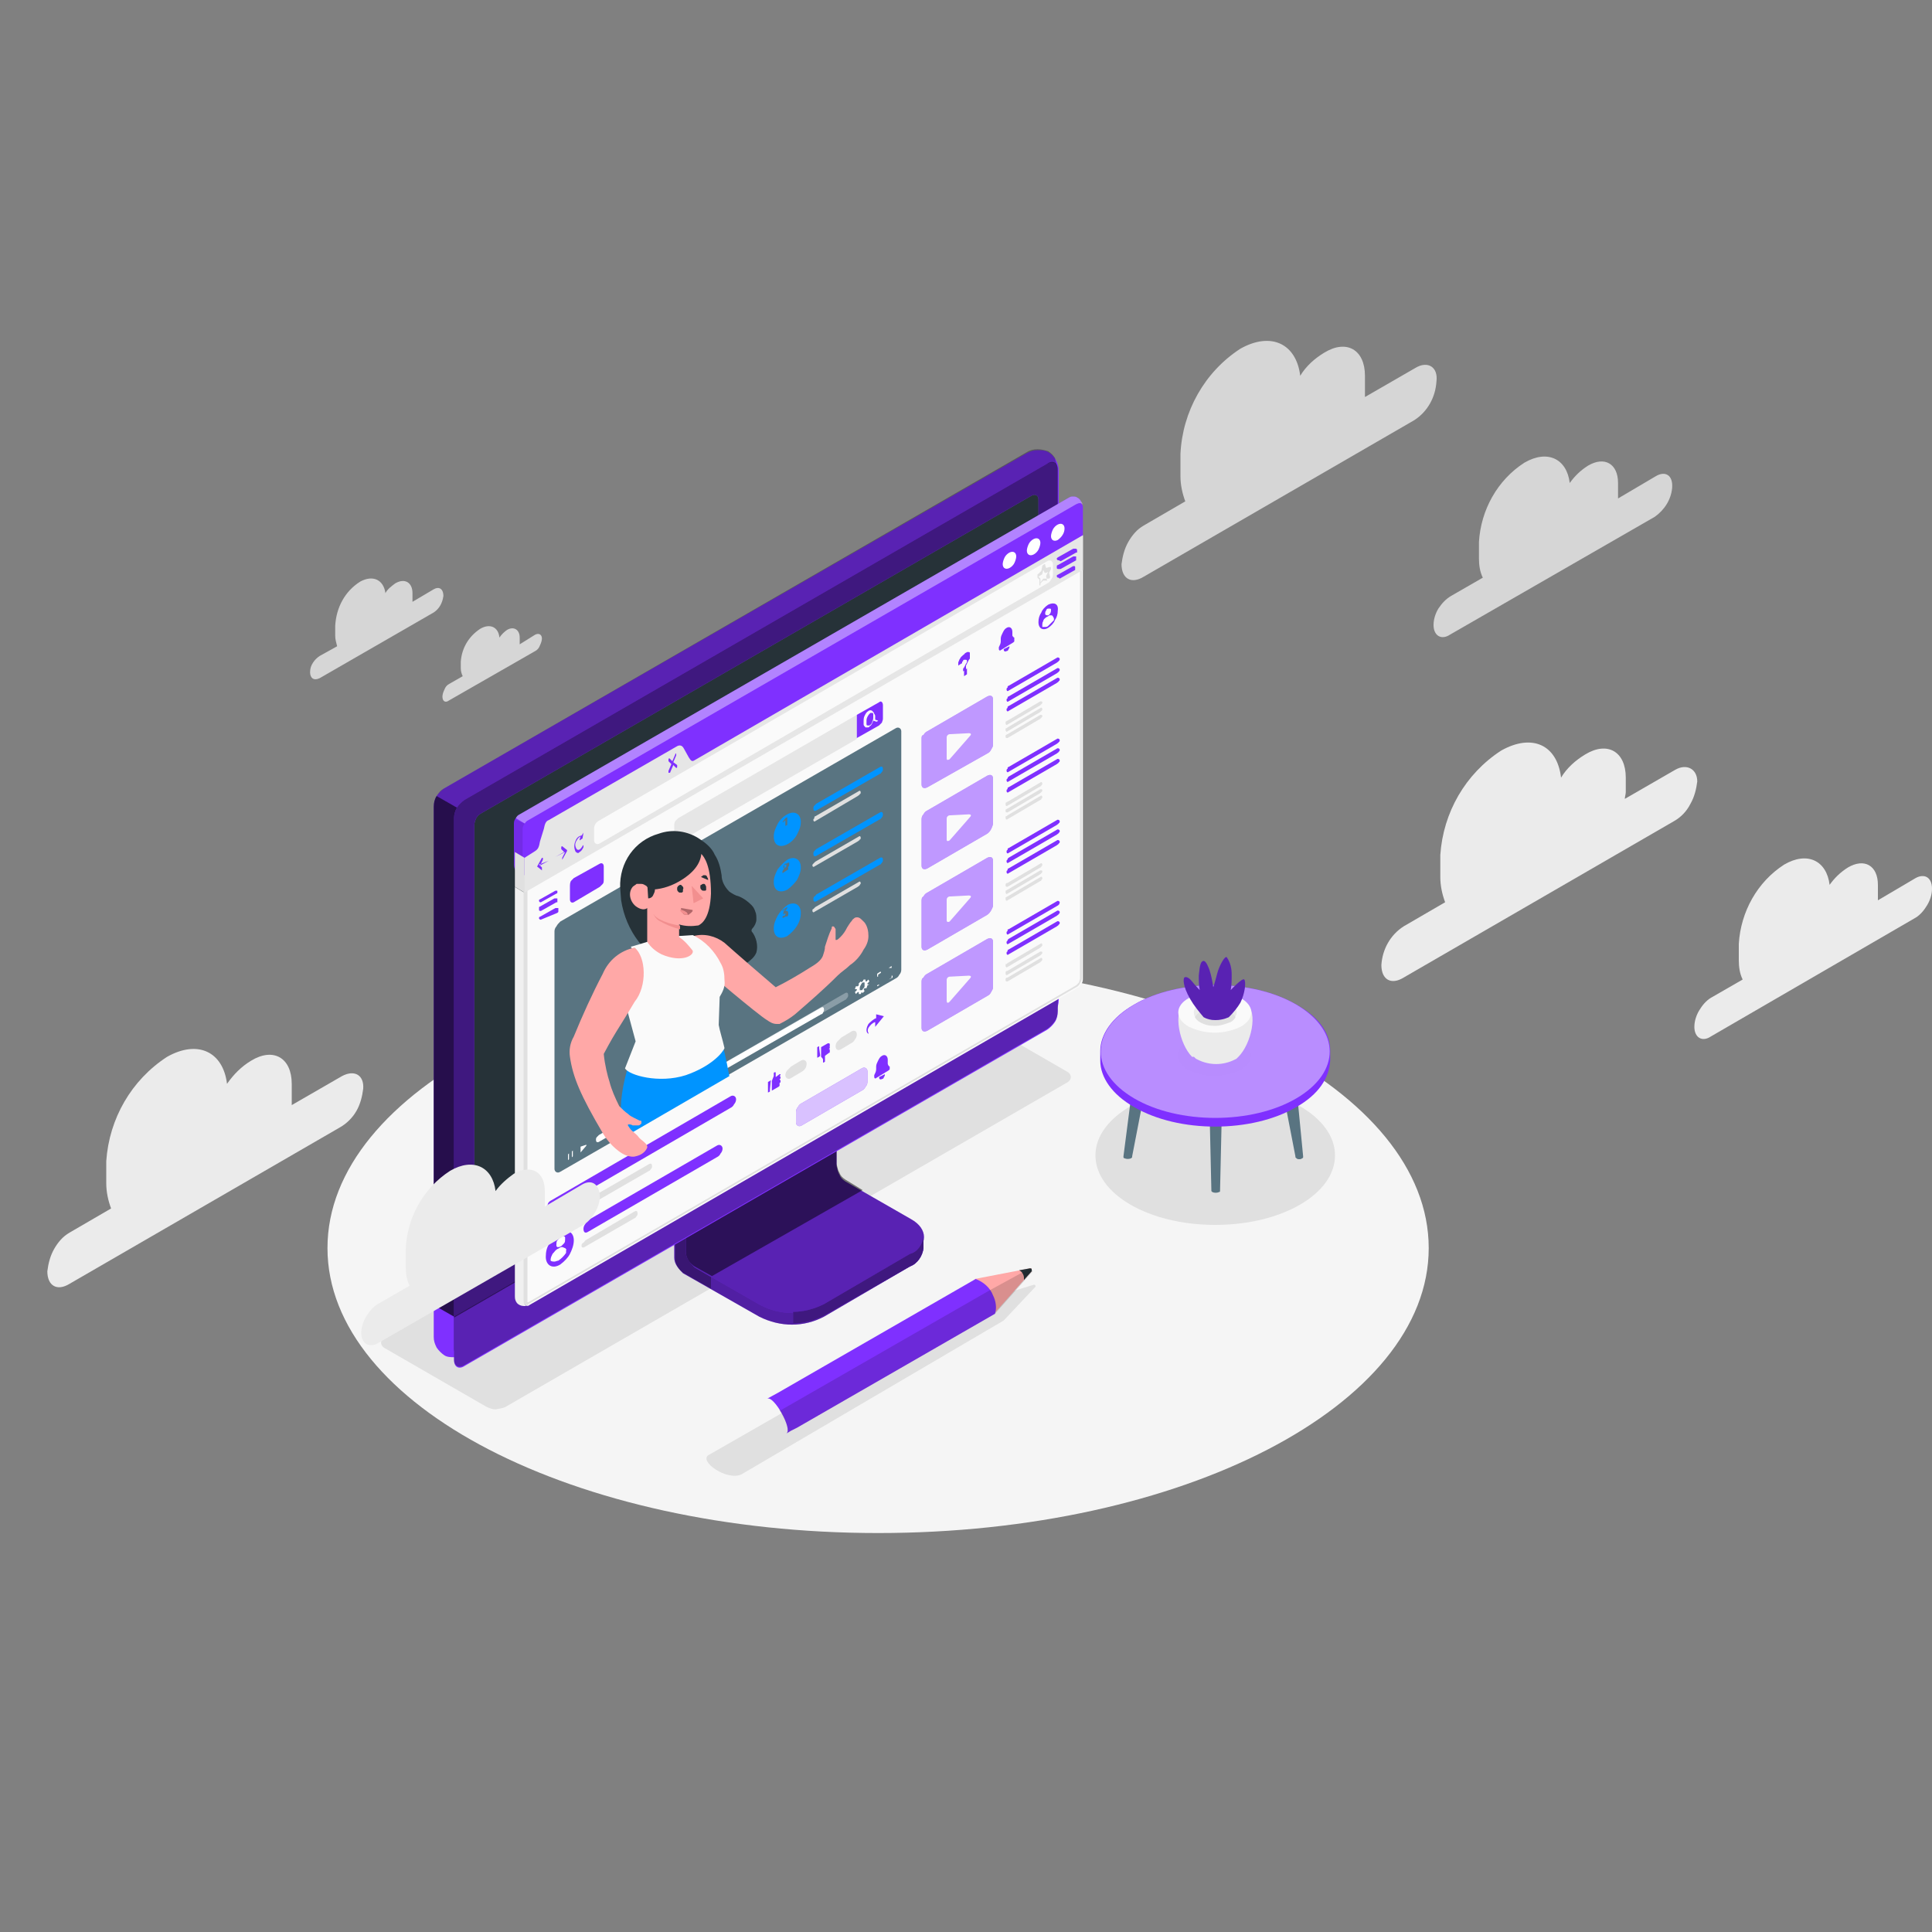 <?xml version="1.0" encoding="utf-8"?>
<!-- Generator: Adobe Illustrator 23.0.0, SVG Export Plug-In . SVG Version: 6.00 Build 0)  -->
<svg version="1.1" id="Layer_1" xmlns="http://www.w3.org/2000/svg" xmlns:xlink="http://www.w3.org/1999/xlink" x="0px" y="0px"
	 viewBox="0 0 200 200" style="enable-background:new 0 0 200 200;" xml:space="preserve">
<rect x="0" y="0" width="200" height="200" fill="#808080" stroke="none"/>
<style type="text/css">
	.st0{fill:#F5F5F5;}
	.st1{fill:#EBEBEB;fill-opacity:0.8;}
	.st2{fill:#E0E0E0;}
	.st3{fill:#597481;}
	.st4{fill:#7F30FF;}
	.st5{opacity:0.45;fill:#FFFFFF;enable-background:new    ;}
	.st6{opacity:5.000000e-02;}
	.st7{opacity:5.000000e-02;enable-background:new    ;}
	.st8{fill:#EBEBEB;}
	.st9{fill:#FAFAFA;}
	.st10{opacity:0.3;enable-background:new    ;}
	.st11{opacity:0.6;}
	.st12{opacity:0.6;enable-background:new    ;}
	.st13{opacity:0.5;enable-background:new    ;}
	.st14{fill:#263238;}
	.st15{opacity:0.7;enable-background:new    ;}
	.st16{fill:#F0F0F0;}
	.st17{opacity:0.4;fill:#FFFFFF;enable-background:new    ;}
	.st18{opacity:0.1;enable-background:new    ;}
	.st19{fill:#FFFFFF;}
	.st20{fill:#E6E6E6;}
	.st21{opacity:0.5;fill:#FFFFFF;enable-background:new    ;}
	.st22{opacity:0.7;fill:#FFFFFF;enable-background:new    ;}
	.st23{opacity:0.3;fill:#FFFFFF;enable-background:new    ;}
	.st24{fill:#0094FF;}
	.st25{fill:#FFA8A7;}
	.st26{fill:#B16668;}
	.st27{fill:#F28F8F;}
	.st28{opacity:0.15;enable-background:new    ;}
</style>
<title>home-page-animated</title>
<path class="st0" d="M90.9,158.7c31.5,0,57-13.2,57-29.5s-25.5-29.5-57-29.5s-57,13.2-57,29.5S59.5,158.7,90.9,158.7z"/>
<path class="st1" d="M44.9,61l-2.2,1.3c0-0.1,0-0.2,0-0.3v-0.6c0-1.1-0.8-1.6-1.8-1c-0.4,0.3-0.8,0.6-1,1c-0.2-1.4-1.3-1.9-2.6-1.2
	c-1.6,1-2.5,2.7-2.6,4.6v1c0,0.4,0.1,0.7,0.2,1.1l-1.8,1c-0.3,0.2-0.5,0.4-0.7,0.7c-0.2,0.3-0.3,0.6-0.3,1c0,0.6,0.4,0.9,1,0.6
	l11.8-6.8c0.6-0.4,0.9-1,1-1.7C45.9,60.9,45.4,60.7,44.9,61z"/>
<path class="st1" d="M55.4,65.7l-1.6,1c0-0.1,0-0.1,0-0.2V66c0-0.8-0.6-1.2-1.3-0.8c-0.3,0.2-0.6,0.5-0.8,0.8c-0.1-1.1-1-1.5-2-0.9
	c-1.2,0.8-1.9,2-2,3.4v0.7c0,0.3,0.1,0.6,0.2,0.8l-1.4,0.8c-0.2,0.1-0.4,0.3-0.5,0.6c-0.1,0.2-0.2,0.5-0.2,0.7
	c0,0.5,0.3,0.7,0.7,0.4l8.9-5.1c0.2-0.1,0.4-0.3,0.5-0.6c0.1-0.2,0.2-0.5,0.2-0.7C56.1,65.7,55.8,65.5,55.4,65.7z"/>
<path class="st1" d="M146.5,38.1l-5.2,3c0-0.2,0-0.5,0-0.7v-1.5c0-2.7-1.9-3.8-4.2-2.4c-1,0.6-1.9,1.4-2.5,2.4
	c-0.4-3.3-3-4.6-6.2-2.8c-3.7,2.4-6,6.5-6.2,10.9v2.3c0,0.9,0.2,1.8,0.5,2.6l-4.3,2.5c-0.7,0.4-1.2,1-1.6,1.7
	c-0.4,0.7-0.6,1.5-0.7,2.3c0,1.5,1,2.1,2.3,1.3l28-16.2c1.4-0.9,2.2-2.4,2.3-4C148.9,38,147.8,37.3,146.5,38.1z"/>
<path class="st1" d="M171.4,49.3l-3.9,2.3c0-0.2,0-0.3,0-0.5v-1.1c0-2-1.4-2.8-3.1-1.8c-0.8,0.5-1.4,1.1-1.9,1.8
	c-0.3-2.5-2.3-3.5-4.7-2.1c-2.8,1.8-4.5,4.9-4.7,8.2v1.7c0,0.7,0.1,1.4,0.4,2l-3.3,1.9c-0.5,0.3-0.9,0.7-1.3,1.3
	c-0.3,0.5-0.5,1.1-0.5,1.7c0,1.1,0.8,1.6,1.7,1l21.2-12.2c1-0.7,1.7-1.8,1.8-3C173.2,49.2,172.4,48.7,171.4,49.3z"/>
<path class="st2" d="M125.8,126.8c6.9,0,12.4-3.2,12.4-7.2s-5.6-7.2-12.4-7.2s-12.4,3.2-12.4,7.2S118.9,126.8,125.8,126.8z"/>
<path class="st2" d="M73.4,150.6c-1.2,0.6,1.9,2.8,3.4,2l27.1-15.9l3.2-3.4c0,0,0.1-0.1,0.1-0.1c0,0,0-0.1,0-0.1
	c0,0-0.1-0.1-0.1-0.1c0,0-0.1,0-0.1,0l-6.2,1.9L73.4,150.6z"/>
<path class="st2" d="M50.3,145.6l-10.4-6c-0.6-0.3-0.6-0.9,0-1.2l58-33.5c0.7-0.3,1.5-0.3,2.1,0l10.4,6c0.6,0.3,0.6,0.9,0,1.2
	l-58,33.5c-0.3,0.2-0.7,0.2-1.1,0.3C51,145.9,50.7,145.8,50.3,145.6z"/>
<path class="st3" d="M117.1,113.5c0-0.1,0-0.1,0.1-0.2c0,0,0.1-0.1,0.1-0.1c0.3-0.2,0.6-0.2,0.9,0c0.1,0,0.1,0.1,0.1,0.1
	c0,0.1,0.1,0.1,0.1,0.2l-1.2,6.2c0,0,0,0.1,0,0.1c0,0-0.1,0.1-0.1,0.1c-0.2,0.1-0.5,0.1-0.7,0c0,0-0.1,0-0.1-0.1c0,0,0-0.1,0-0.1
	L117.1,113.5z"/>
<path class="st3" d="M134.3,113.5c0-0.1,0-0.1-0.1-0.2c0,0-0.1-0.1-0.1-0.1c-0.3-0.2-0.7-0.2-1,0c0,0-0.1,0.1-0.1,0.1
	c0,0-0.1,0.1-0.1,0.2l1.2,6.2c0,0,0,0.1,0,0.1c0,0,0.1,0.1,0.1,0.1c0.1,0.1,0.2,0.1,0.3,0.1c0.1,0,0.2,0,0.3-0.1c0,0,0.1,0,0.1-0.1
	c0,0,0-0.1,0-0.1L134.3,113.5z"/>
<path class="st3" d="M126.5,114.4c0-0.1,0-0.1-0.1-0.2c0,0-0.1-0.1-0.1-0.1c-0.3-0.2-0.6-0.2-0.9,0l-0.1,0.1c0,0.1-0.1,0.1-0.1,0.2
	l0.2,8.8c0,0,0,0.1,0,0.1c0,0,0.1,0.1,0.1,0.1c0.2,0.1,0.5,0.1,0.7,0c0,0,0.1,0,0.1-0.1c0,0,0-0.1,0-0.1L126.5,114.4z"/>
<path class="st4" d="M137.7,108.8L137.7,108.8c0-1.8-1.1-3.5-3.5-4.8c-4.6-2.7-12.2-2.7-16.8,0c-2.3,1.3-3.5,3.1-3.5,4.8v1
	c0,1.7,1.2,3.5,3.5,4.8c4.6,2.7,12.2,2.7,16.8,0c2.3-1.3,3.4-3,3.5-4.8L137.7,108.8z"/>
<path class="st4" d="M117.4,104c-4.6,2.7-4.6,7,0,9.7s12.2,2.7,16.8,0s4.6-7,0-9.7S122,101.3,117.4,104z"/>
<path class="st5" d="M117.4,104c-4.6,2.7-4.6,7,0,9.7s12.2,2.7,16.8,0s4.6-7,0-9.7S122,101.3,117.4,104z"/>
<g class="st6">
	<path class="st7" d="M128.4,107.7c1.5,0.9,1.5,2.2,0,3.1c-1.7,0.8-3.7,0.8-5.4,0c-1.5-0.9-1.5-2.2,0-3.1
		C124.7,106.8,126.7,106.8,128.4,107.7z"/>
</g>
<path class="st8" d="M123.4,109.4c-1.3-1.3-2-4.6-0.8-5.6h6.4c1.3,1,0.5,4.3-0.8,5.6l0,0l0,0l-0.1,0.1l0,0l-0.1,0.1l-0.2,0.1
	c-1.2,0.6-2.6,0.6-3.8,0l-0.2-0.1l-0.1-0.1l0,0l-0.1-0.1l0,0H123.4z"/>
<path class="st9" d="M128.4,103.3c1.5,0.8,1.5,2.2,0,3c-1.7,0.8-3.6,0.8-5.3,0c-1.5-0.8-1.5-2.2,0-3
	C124.8,102.5,126.8,102.5,128.4,103.3z"/>
<path class="st8" d="M127.4,103.9c0.5,0.2,0.8,0.8,0.5,1.3c-0.1,0.2-0.3,0.4-0.5,0.5c-0.5,0.2-1.1,0.4-1.6,0.4
	c-0.6,0-1.1-0.1-1.6-0.4c-0.5-0.2-0.8-0.8-0.5-1.3c0.1-0.2,0.3-0.4,0.5-0.5c0.5-0.3,1-0.4,1.6-0.4
	C126.3,103.5,126.9,103.7,127.4,103.9z"/>
<path class="st2" d="M124.2,104.8c0.5-0.3,1-0.4,1.6-0.4c0.6,0,1.1,0.1,1.6,0.4c0.2,0.1,0.4,0.3,0.5,0.5c-0.1,0.2-0.3,0.4-0.5,0.5
	c-0.5,0.2-1.1,0.4-1.6,0.4c-0.6,0-1.1-0.1-1.6-0.4c-0.2-0.1-0.4-0.3-0.5-0.5C123.8,105.1,124,104.9,124.2,104.8z"/>
<path class="st4" d="M127.2,105.3c0.5-0.5,0.9-1,1.2-1.5c0.5-1,0.6-2.2,0.4-2.4s-1.4,1.1-1.4,1.1c0.1-0.5,0.1-1.1,0.1-1.6
	c0-0.6-0.1-1.2-0.5-1.8c-0.2-0.2-0.8,0.9-1,1.7s-0.4,1.4-0.4,1.4c-0.1-0.6-0.2-1.2-0.4-1.8c-0.3-0.8-0.5-1-0.7-0.9s-0.3,0.4-0.4,1.5
	c0,0.5,0,1,0.1,1.5c0,0-0.4-0.4-0.8-0.9s-0.7-0.5-0.8-0.4s-0.2,0.8,0.6,2.2c0.4,0.7,0.9,1.3,1.4,1.9
	C125.3,105.7,126.3,105.7,127.2,105.3z"/>
<path class="st10" d="M127.2,105.3c0.5-0.5,0.9-1,1.2-1.5c0.5-1,0.6-2.2,0.4-2.4s-1.4,1.1-1.4,1.1c0.1-0.5,0.1-1.1,0.1-1.6
	c0-0.6-0.1-1.2-0.5-1.8c-0.2-0.2-0.8,0.9-1,1.7s-0.4,1.4-0.4,1.4c-0.1-0.6-0.2-1.2-0.4-1.8c-0.3-0.8-0.5-1-0.7-0.9s-0.3,0.4-0.4,1.5
	c0,0.5,0,1,0.1,1.5c0,0-0.4-0.4-0.8-0.9s-0.7-0.5-0.8-0.4s-0.2,0.8,0.6,2.2c0.4,0.7,0.9,1.3,1.4,1.9
	C125.3,105.7,126.3,105.7,127.2,105.3z"/>
<path class="st4" d="M85.3,136.3l8.9-5.2c0.8-0.3,1.3-1.1,1.4-1.9V128l-9.3-5.2c-0.3-0.2-0.5-0.4-0.6-0.7c-0.2-0.3-0.2-0.6-0.3-0.9
	v-11l-15.6,9v11c0,0.3,0.1,0.6,0.3,0.9c0.2,0.3,0.4,0.5,0.6,0.7l7.9,4.5C80.8,137.4,83.2,137.4,85.3,136.3z"/>
<g class="st11">
	<path class="st12" d="M85.3,136.3l8.9-5.2c0.8-0.3,1.3-1.1,1.4-1.9V128l-9.3-5.2c-0.3-0.2-0.5-0.4-0.6-0.7
		c-0.2-0.3-0.2-0.6-0.3-0.9v-11l-15.6,9v11c0,0.3,0.1,0.6,0.3,0.9c0.2,0.3,0.4,0.5,0.6,0.7l7.9,4.5
		C80.8,137.4,83.2,137.4,85.3,136.3z"/>
</g>
<path class="st10" d="M73.6,132.2v1.2l-2.8-1.6c-0.5-0.3-0.9-0.9-0.9-1.5v-11l3-1.7c0.1,0.8,0.1,1.5,0.2,2.3L71,121v8.6
	c0,0.3,0.1,0.6,0.3,0.9c0.2,0.3,0.4,0.5,0.6,0.7L73.6,132.2z"/>
<path class="st4" d="M71,129.6c0,0.3,0.1,0.6,0.3,0.9c0.2,0.3,0.4,0.5,0.6,0.7l6.8,3.9c2.1,1.1,4.6,1.1,6.7,0l8.9-5.1
	c1.8-1.1,1.8-2.8,0-3.8l-6.8-3.9c-0.3-0.2-0.5-0.4-0.6-0.7c-0.2-0.3-0.2-0.6-0.3-0.9V112L71,121V129.6z"/>
<path class="st10" d="M71,129.6c0,0.3,0.1,0.6,0.3,0.9c0.2,0.3,0.4,0.5,0.6,0.7l6.8,3.9c2.1,1.1,4.6,1.1,6.7,0l8.9-5.1
	c1.8-1.1,1.8-2.8,0-3.8l-6.8-3.9c-0.3-0.2-0.5-0.4-0.6-0.7c-0.2-0.3-0.2-0.6-0.3-0.9V112L71,121V129.6z"/>
<path class="st13" d="M89.3,123.2l-1.8-1.1c-0.3-0.2-0.5-0.4-0.6-0.7c-0.2-0.3-0.2-0.6-0.3-0.9V112L71,121v8.6
	c0,0.6,0.4,1.2,0.9,1.5l1.8,1L89.3,123.2z"/>
<path class="st4" d="M95.6,128v1.2c-0.1,0.8-0.6,1.6-1.4,1.9l-8.9,5.1c-1,0.5-2.1,0.8-3.2,0.8v-1.2c1.1,0,2.2-0.3,3.2-0.8l8.9-5.2
	C95,129.6,95.5,128.8,95.6,128z"/>
<path class="st13" d="M95.6,128v1.2c-0.1,0.8-0.6,1.6-1.4,1.9l-8.9,5.1c-1,0.5-2.1,0.8-3.2,0.8v-1.2c1.1,0,2.2-0.3,3.2-0.8l8.9-5.2
	C95,129.6,95.5,128.8,95.6,128z"/>
<path class="st4" d="M46,140.3c0.3,0.2,0.7,0.2,1.1,0.2c0.4,0,0.7-0.1,1.1-0.3l60.3-34.8c0.3-0.2,0.6-0.5,0.8-0.8
	c0.2-0.3,0.3-0.7,0.3-1.1V48.7c0-0.4-0.1-0.7-0.3-1.1c-0.2-0.3-0.4-0.6-0.8-0.8c-0.3-0.2-0.7-0.2-1.1-0.2c-0.4,0-0.7,0.1-1.1,0.3
	L46,81.6c-0.3,0.2-0.6,0.5-0.8,0.8c-0.2,0.3-0.3,0.7-0.3,1.1v54.9c0,0.4,0.1,0.7,0.3,1.1C45.4,139.8,45.7,140.1,46,140.3z"/>
<path class="st4" d="M48.1,140.2l60.3-34.8c0.3-0.2,0.6-0.5,0.8-0.8c0.2-0.3,0.3-0.7,0.3-1.1V48.6c0-0.7-0.5-1-1.1-0.6L48.1,82.8
	c-0.3,0.2-0.6,0.5-0.8,0.8C47.1,84,47,84.3,47,84.7v54.9C47,140.3,47.5,140.6,48.1,140.2z"/>
<path class="st13" d="M48.1,140.2l60.3-34.8c0.3-0.2,0.6-0.5,0.8-0.8c0.2-0.3,0.3-0.7,0.3-1.1V48.6c0-0.7-0.5-1-1.1-0.6L48.1,82.8
	c-0.3,0.2-0.6,0.5-0.8,0.8C47.1,84,47,84.3,47,84.7v54.9C47,140.3,47.5,140.6,48.1,140.2z"/>
<path class="st4" d="M47,136.4v4.4c0,0.7,0.5,1,1.1,0.6l60.3-34.8c0.3-0.2,0.6-0.5,0.8-0.8c0.2-0.3,0.3-0.7,0.3-1.1v-4.4L47,136.4z"
	/>
<path class="st10" d="M47,136.3v4.4c0,0.7,0.5,1,1.1,0.6l60.3-34.8c0.3-0.2,0.6-0.5,0.8-0.8c0.2-0.3,0.3-0.7,0.3-1.1v-4.4L47,136.3z
	"/>
<path class="st4" d="M49.1,130.8V85.4c0-0.2,0.1-0.5,0.2-0.7c0.1-0.2,0.3-0.4,0.5-0.5l57-32.9c0.4-0.2,0.7,0,0.7,0.4v45.4
	c0,0.2-0.1,0.5-0.2,0.7c-0.1,0.2-0.3,0.4-0.5,0.5l-57,32.9C49.4,131.4,49.1,131.2,49.1,130.8z"/>
<path class="st14" d="M49.1,130.8V85.4c0-0.2,0.1-0.5,0.2-0.7c0.1-0.2,0.3-0.4,0.5-0.5l57-32.9c0.4-0.2,0.7,0,0.7,0.4v45.4
	c0,0.2-0.1,0.5-0.2,0.7c-0.1,0.2-0.3,0.4-0.5,0.5l-57,32.9C49.4,131.4,49.1,131.2,49.1,130.8z"/>
<path class="st15" d="M47.3,83.6C47.1,84,47,84.3,47,84.7v51.6l-2.1-1.2V83.5c0-0.4,0.1-0.8,0.3-1.1L47.3,83.6z"/>
<path class="st10" d="M109.5,48.5c-0.1-0.6-0.5-0.8-1.1-0.5L48.1,82.8c-0.3,0.2-0.6,0.5-0.8,0.8l-2.1-1.2c0.2-0.3,0.4-0.6,0.8-0.8
	l60.3-34.8c0.3-0.2,0.7-0.3,1.1-0.3c0.4,0,0.7,0.1,1.1,0.2c0.3,0.2,0.5,0.4,0.7,0.7C109.3,47.8,109.4,48.1,109.5,48.5z"/>
<path class="st16" d="M54.8,135.1c-0.1,0.1-0.3,0.1-0.4,0.1c-0.2,0-0.4,0-0.6-0.1c-0.2-0.1-0.3-0.2-0.4-0.4
	c-0.1-0.2-0.1-0.4-0.1-0.5V91.8l1,0.6v42.4c0,0.3,0.1,0.4,0.3,0.4C54.6,135.2,54.7,135.1,54.8,135.1z"/>
<path class="st9" d="M112.1,101.4c0,0.2-0.1,0.4-0.2,0.5c-0.1,0.2-0.2,0.3-0.4,0.4l-56.7,32.8c-0.3,0.2-0.5,0-0.5-0.3v-46l1.5-0.9
	c0.3-0.2,0.8-2.8,1.1-3l13.2-7.6c0.3-0.2,1,1.8,1.3,1.6l40.7-23.5V101.4z"/>
<path class="st2" d="M111.8,55.8v45.5c0,0.1-0.1,0.3-0.1,0.4c-0.1,0.1-0.2,0.2-0.3,0.3l-56.7,32.8c0,0-0.1,0-0.1,0c0,0,0-0.1,0-0.1
	V89l1.4-0.8c0.2-0.1,0.4-0.6,0.7-1.7c0.1-0.5,0.2-1,0.4-1.4l13.1-7.6c0.2,0.2,0.3,0.4,0.4,0.7c0.3,0.6,0.6,1,0.8,1
	c0.1,0,0.1,0,0.2,0L111.8,55.8z M112.1,55.4L71.4,78.9l0,0c-0.3,0-1-1.7-1.3-1.7l0,0l-13.3,7.6c-0.3,0.2-0.8,2.8-1.1,3l-1.5,0.9v46
	c0,0.3,0.1,0.4,0.3,0.4c0.1,0,0.2,0,0.2-0.1l56.7-32.8c0.2-0.1,0.3-0.2,0.4-0.4c0.1-0.2,0.2-0.3,0.2-0.5V55.4z"/>
<path class="st4" d="M53.7,90.5c-0.3-0.2-0.5-0.6-0.5-1v-4.3c0-0.2,0.1-0.4,0.2-0.5c0.1-0.2,0.2-0.3,0.4-0.4l56.7-32.7
	c0.2-0.1,0.3-0.2,0.5-0.2c0.2,0,0.4,0,0.5,0.1c0.2,0.1,0.3,0.2,0.4,0.4c0.1,0.2,0.1,0.4,0.1,0.5v4.3c0,0.4-0.2,0.7-0.6,1L54.8,90.5
	c-0.2,0.1-0.3,0.1-0.5,0.1C54.1,90.6,53.9,90.6,53.7,90.5z"/>
<path class="st17" d="M112.1,52.4c0-0.3-0.3-0.4-0.6-0.2L54.8,84.9c-0.2,0.1-0.3,0.3-0.4,0.4l-1-0.6c0.1-0.2,0.2-0.3,0.4-0.4
	l56.7-32.7c0.2-0.1,0.3-0.2,0.5-0.2c0.2,0,0.4,0,0.5,0.1c0.2,0.1,0.3,0.2,0.4,0.4C112,52,112.1,52.2,112.1,52.4L112.1,52.4z"/>
<path class="st18" d="M54.4,85.3c-0.1,0.2-0.2,0.3-0.2,0.5v6.6l-1-0.6v-6.6c0,0,0-0.1,0-0.1c0-0.1,0.1-0.2,0.1-0.3L54.4,85.3z"/>
<path class="st4" d="M112.1,52.5v3L71.4,78.9c-0.3,0.2-0.6,0-0.6-0.3v-1.1c0-0.3-0.2-0.5-0.6-0.3l-13.4,7.7
	c-0.2,0.1-0.3,0.2-0.4,0.4c-0.1,0.2-0.2,0.3-0.2,0.5V87c0,0.2-0.1,0.4-0.2,0.5c-0.1,0.2-0.2,0.3-0.4,0.4l-1.5,0.9v-3
	c0-0.2,0.1-0.4,0.2-0.5c0.1-0.2,0.2-0.3,0.4-0.4l56.7-32.7C111.8,52,112.1,52.1,112.1,52.5z"/>
<path class="st19" d="M109.5,54.3c0.4-0.2,0.7,0,0.7,0.4c0,0.5-0.3,0.9-0.7,1.2c-0.4,0.2-0.7,0-0.7-0.4c0-0.2,0.1-0.5,0.2-0.7
	C109.1,54.6,109.3,54.4,109.5,54.3z"/>
<path class="st19" d="M107,55.8c0.4-0.2,0.7,0,0.7,0.4c0,0.2-0.1,0.5-0.2,0.7c-0.1,0.2-0.3,0.4-0.5,0.5c-0.4,0.2-0.7,0-0.7-0.4
	c0-0.2,0.1-0.5,0.2-0.7C106.6,56.1,106.8,55.9,107,55.8z"/>
<path class="st19" d="M104.5,57.2c0.4-0.2,0.7,0,0.7,0.4c0,0.2-0.1,0.5-0.2,0.7c-0.1,0.2-0.3,0.4-0.5,0.5c-0.4,0.2-0.7,0-0.7-0.4
	c0-0.2,0.1-0.5,0.2-0.7C104.1,57.5,104.3,57.3,104.5,57.2z"/>
<path class="st20" d="M112.1,55.4V59L54.3,92.4v-3.6l1.1-0.7c0.3-0.2,0.4-0.4,0.5-1l0.4-1.3c0.1-0.5,0.2-0.8,0.5-0.9l13.2-7.6
	c0.3-0.2,0.6-0.2,0.8,0.2l0.5,0.9c0.2,0.3,0.3,0.5,0.6,0.3L112.1,55.4z"/>
<path class="st2" d="M54.3,88.8v3.6l-1-0.6v-3.6L54.3,88.8z"/>
<path class="st4" d="M56.8,89.1l-0.9,0.5l0.3-0.6c0,0,0-0.1,0-0.1c0,0,0-0.1,0-0.1c0,0-0.1,0-0.1,0l-0.5,0.9l0,0l0,0l0,0l0,0l0,0
	l0.5,0.4h0c0,0,0,0,0-0.1c0,0,0-0.1,0-0.2l-0.3-0.3L56.8,89.1C56.8,89.1,56.8,89,56.8,89.1c0-0.1,0-0.1,0-0.1
	C56.8,88.9,56.8,89.1,56.8,89.1z"/>
<path class="st4" d="M57.5,88.7l0.9-0.5l-0.3-0.3c0,0,0,0,0-0.1c0,0,0-0.1,0-0.1c0-0.1,0.1-0.1,0.1-0.1l0.5,0.4l0,0v0.1l0,0L58.2,89
	l0,0l0,0c0,0,0-0.1,0-0.1c0,0,0-0.1,0-0.1l0.3-0.6L57.5,88.7C57.6,88.7,57.5,88.7,57.5,88.7C57.5,88.6,57.5,88.7,57.5,88.7
	C57.5,88.5,57.5,88.7,57.5,88.7z"/>
<path class="st4" d="M60.4,86.2C60.4,86.1,60.4,86.1,60.4,86.2l-0.2,0.3c-0.2,0-0.5,0.2-0.6,0.5c-0.2,0.4-0.2,0.8,0,1.2
	c0.1,0,0.1,0.1,0.2,0.1c0.1,0,0.1,0,0.2-0.1c0.2-0.1,0.3-0.3,0.4-0.5c0-0.1,0-0.1,0-0.2c0,0-0.1,0-0.1,0.1c-0.2,0.3-0.4,0.5-0.6,0.3
	c-0.2-0.3-0.2-0.6,0-0.9c0.1-0.2,0.3-0.4,0.4-0.4L60,86.9l0,0.1l0.3-0.2l0,0l0,0L60.4,86.2z"/>
<path class="st4" d="M69.7,78.9l0.3-0.7c0,0,0-0.1,0-0.1c0,0,0-0.1,0-0.1c0,0-0.1,0-0.1,0.1l-0.3,0.7l-0.3-0.3c0,0-0.1,0-0.1,0.1
	c0,0,0,0.1,0,0.1c0,0,0,0.1,0,0.1l0.3,0.3l-0.3,0.7c0,0,0,0.1,0,0.1c0,0,0,0.1,0,0.1h0.1c0,0,0.1,0,0.1-0.1l0.3-0.7l0.3,0.3H70
	c0,0,0.1,0,0.1-0.1c0,0,0-0.1,0-0.1c0,0,0-0.1,0-0.1L69.7,78.9z"/>
<path class="st9" d="M61.5,87v-1.2c0-0.4,0.2-0.7,0.6-0.9l46.3-26.8c0.3-0.2,0.6,0,0.6,0.3v1.1c0,0.2-0.1,0.4-0.2,0.5
	c-0.1,0.2-0.2,0.3-0.4,0.4L62.1,87.3C61.8,87.5,61.5,87.3,61.5,87z"/>
<path class="st2" d="M107.7,60.6L107.7,60.6c-0.1,0-0.1,0-0.1-0.1c0,0,0-0.1,0-0.1V60l-0.2-0.2v-0.1c0,0,0,0,0-0.1c0,0,0-0.1,0-0.1
	c0,0,0-0.1,0.1-0.1l0.3-0.3l0,0l0.1-0.5c0,0,0-0.1,0.1-0.1c0,0,0.1-0.1,0.1-0.1h0.1c0,0,0,0,0,0.1l0.1,0.3l0.3-0.1h0.1
	c0,0,0,0,0.1,0c0,0.1,0,0.2,0,0.2l-0.2,0.4l0,0l0.1,0.4c0,0,0,0.1,0,0.1l-0.1,0.1h-0.1h-0.1H108l-0.3,0.4L107.7,60.6
	C107.7,60.6,107.7,60.6,107.7,60.6z M107.5,59.7l0.2,0.2c0,0,0,0,0,0.1c0,0,0,0.1,0,0.1v0.3l0.2-0.2c0,0,0,0,0.1-0.1h0.1h0.3l0,0
	l-0.1-0.4c0,0,0-0.1,0-0.1l0.2-0.4l-0.2,0.1h-0.1c0,0-0.1,0-0.1-0.1l-0.1-0.2l-0.1,0.4c0,0,0,0.1-0.1,0.1L107.5,59.7L107.5,59.7z"/>
<path class="st4" d="M109.6,58c0,0-0.1,0-0.1,0c0,0-0.1-0.1-0.1-0.1c0,0,0-0.1,0-0.1c0,0,0.1-0.1,0.1-0.1l1.6-0.9c0,0,0,0,0.1,0h0.1
	h0.1l0.1,0.1c0,0,0,0.1,0,0.1c0,0,0,0,0,0.1c0,0,0,0,0,0.1h-0.1l-1.6,0.9L109.6,58z"/>
<path class="st4" d="M109.6,58.9C109.6,58.9,109.6,58.9,109.6,58.9c-0.1,0-0.2,0-0.2-0.1c0,0,0-0.1,0-0.2c0,0,0-0.1,0.1-0.1l1.6-0.9
	h0.1h0.1c0,0,0,0,0.1,0v0.1c0,0,0,0,0,0.1c0,0,0,0,0,0.1c0,0,0,0,0,0.1v0l-1.6,0.9C109.7,58.9,109.7,58.9,109.6,58.9z"/>
<path class="st4" d="M109.6,59.8c0,0-0.1,0-0.1,0c0,0-0.1-0.1-0.1-0.1c0,0,0-0.1,0-0.1c0,0,0-0.1,0.1-0.1l1.6-0.9c0,0,0.1,0,0.1,0
	c0,0,0.1,0,0.1,0.1c0,0,0,0.1,0,0.1c0,0,0,0,0,0.1c0,0,0,0,0,0.1v0l-1.6,0.9L109.6,59.8z"/>
<path class="st4" d="M56,93.4c0,0-0.1,0-0.1,0c0,0-0.1-0.1-0.1-0.1c0,0,0-0.1,0-0.1c0,0,0-0.1,0.1-0.1l1.6-0.9c0,0,0.1,0,0.1,0
	c0.1,0,0.1,0,0.1,0.1c0,0,0,0.1,0,0.1c0,0,0,0.1-0.1,0.1L56,93.4C56,93.4,56,93.4,56,93.4z"/>
<path class="st4" d="M56,94.3C56,94.3,55.9,94.3,56,94.3c-0.1,0-0.2,0-0.2-0.1c0,0,0,0,0-0.1v-0.1c0,0,0,0,0-0.1l0,0l1.6-0.9h0.1
	c0,0,0,0,0.1,0h0.1v0.1c0,0,0,0,0,0.1c0,0,0,0.1,0,0.1v0.1h-0.1L56,94.3C56,94.3,56,94.3,56,94.3z"/>
<path class="st4" d="M56,95.2c0,0-0.1,0-0.1,0c0,0-0.1-0.1-0.1-0.1c0,0,0-0.1,0-0.1c0,0,0-0.1,0.1-0.1l1.6-0.9h0.1h0.1h0.1v0.1
	c0,0,0,0,0,0.1c0,0,0,0,0,0.1v0.1l-0.1,0.1L56,95.2C56,95.2,56,95.2,56,95.2z"/>
<path class="st20" d="M69.8,85.5v1.4c0,0.3,0.2,0.4,0.4,0.3l18.5-10.7V74L70.2,84.7c-0.1,0.1-0.2,0.2-0.3,0.3
	C69.8,85.2,69.8,85.3,69.8,85.5z"/>
<path class="st4" d="M91,72.7c0.2-0.2,0.4,0,0.4,0.3v1.4c0,0.2-0.1,0.3-0.1,0.4c-0.1,0.1-0.2,0.2-0.3,0.3l-2.3,1.3V74L91,72.7z"/>
<path class="st9" d="M90.9,74.6l-0.3-0.1c0-0.1,0-0.2,0-0.3c0-0.1,0-0.2-0.1-0.3c0-0.1-0.1-0.2-0.2-0.3c-0.1-0.1-0.3-0.1-0.4,0
	c-0.2,0.1-0.3,0.3-0.4,0.5c-0.1,0.2-0.1,0.4-0.1,0.6c0,0.1,0,0.2,0,0.3c0,0.1,0.1,0.2,0.2,0.3c0.1,0,0.1,0,0.2,0
	c0.1,0,0.2,0,0.2-0.1c0.2-0.1,0.3-0.3,0.4-0.6l0.3,0.1l0,0h0.1C90.8,74.7,90.8,74.7,90.9,74.6C90.8,74.6,90.8,74.6,90.9,74.6
	c-0.1,0-0.1,0-0.1,0L90.9,74.6z M90,75.1C90,75.1,90,75.1,90,75.1h-0.2c-0.1,0-0.1-0.1-0.1-0.2c0-0.1,0-0.1,0-0.2
	c0-0.2,0-0.3,0.1-0.5c0.1-0.2,0.2-0.3,0.3-0.4c0,0,0.1,0,0.1,0h0.1c0.1,0,0.1,0.1,0.1,0.2c0,0.1,0,0.1,0,0.2c0,0.2,0,0.3-0.1,0.5
	C90.3,74.8,90.2,75,90,75.1L90,75.1z"/>
<path class="st4" d="M62.1,89.4l-2.7,1.5c-0.1,0.1-0.2,0.2-0.3,0.3C59,91.4,59,91.6,59,91.7v1.4c0,0.3,0.2,0.4,0.4,0.3l2.7-1.6
	c0.1-0.1,0.2-0.2,0.3-0.3c0.1-0.1,0.1-0.3,0.1-0.4v-1.4C62.5,89.4,62.3,89.3,62.1,89.4z"/>
<path class="st4" d="M108.5,62.6c-0.3,0.2-0.6,0.5-0.7,0.8c-0.2,0.3-0.3,0.6-0.3,1c0,0.7,0.5,0.9,1,0.6c0.3-0.2,0.6-0.5,0.7-0.8
	c0.2-0.3,0.3-0.6,0.3-1C109.6,62.5,109.1,62.3,108.5,62.6z"/>
<path class="st19" d="M108.4,63.7L108.4,63.7c-0.1,0-0.2-0.1-0.2-0.1c0,0,0-0.1,0-0.1c0-0.1,0-0.2,0.1-0.3c0-0.1,0.1-0.2,0.2-0.2
	c0,0,0.1,0,0.1,0c0,0,0.1,0,0.1,0c0,0,0.1,0,0.1,0.1c0,0,0,0.1,0,0.1c0,0.2-0.1,0.4-0.3,0.5C108.5,63.7,108.4,63.7,108.4,63.7z"/>
<path class="st19" d="M108.9,63.7c-0.1,0-0.1,0-0.2,0c-0.1,0-0.1,0-0.2,0.1l-0.2,0.1c-0.1,0.1-0.3,0.2-0.3,0.4
	c-0.1,0.1-0.1,0.3-0.1,0.5v0.1c0.1,0,0.2,0,0.3,0c0.1,0,0.2,0,0.3-0.1c0.2-0.2,0.4-0.4,0.6-0.6l0,0c0-0.1,0-0.1,0-0.2
	C109,63.8,109,63.8,108.9,63.7z"/>
<path class="st4" d="M104.8,65.8v-0.4c0-0.4-0.3-0.6-0.6-0.4c-0.2,0.1-0.3,0.3-0.4,0.5c-0.1,0.2-0.2,0.4-0.2,0.6v0.3
	c0,0.2-0.1,0.4-0.2,0.6c0,0.1,0,0.1,0,0.2c0,0.1,0.1,0.2,0.2,0.1l1.3-0.8c0,0,0.1-0.1,0.1-0.1c0,0,0-0.1,0-0.2c0,0,0,0,0-0.1v-0.1
	c-0.1,0-0.1-0.1-0.2-0.2C104.9,66,104.8,65.9,104.8,65.8z"/>
<path class="st4" d="M104.5,66.9c0,0.1,0,0.2-0.1,0.3c0,0.1-0.1,0.2-0.2,0.2c-0.2,0.1-0.3,0-0.3-0.2L104.5,66.9z"/>
<path class="st4" d="M99.9,67.6c0.1,0,0.2-0.1,0.2-0.1c0.1,0,0.1,0,0.2,0c0.1,0,0.1,0.1,0.1,0.1c0,0.1,0,0.2,0,0.3
	c0,0.1,0,0.2,0,0.2c0,0.1,0,0.1-0.1,0.2l-0.1,0.2l-0.1,0.2l-0.1,0.2c0,0.1,0,0.1,0,0.2c0,0,0,0.1,0,0.1v0.1l-0.3,0.2l0,0l0,0l0,0
	c0-0.1,0-0.1,0-0.2c0-0.1,0-0.1,0.1-0.2c0-0.1,0.1-0.1,0.1-0.2l0.1-0.2c0,0,0.1-0.1,0.1-0.2c0,0,0-0.1,0-0.1c0,0,0-0.1-0.1-0.1
	c0,0-0.1,0-0.2,0c-0.1,0-0.1,0.1-0.1,0.1c0,0,0,0.1-0.1,0.1v0.1c0,0,0,0.1-0.1,0.1l-0.3,0.2l0,0l0,0l0,0l0,0c0-0.1,0-0.2,0-0.3
	c0-0.1,0.1-0.2,0.1-0.3c0.1-0.1,0.1-0.2,0.2-0.3C99.8,67.7,99.9,67.7,99.9,67.6z M100.1,69.8C100.1,69.8,100.1,69.8,100.1,69.8
	L100.1,69.8L99.8,70l0,0l0,0v-0.4c0,0,0,0,0-0.1v-0.1l0.3-0.2l0,0l0,0V69.8L100.1,69.8z"/>
<path class="st4" d="M95.4,76.5v4.7c0,0.3,0.2,0.5,0.6,0.3l6.2-3.5c0.2-0.1,0.3-0.2,0.4-0.4c0.1-0.2,0.2-0.3,0.2-0.5v-4.7
	c0-0.3-0.2-0.5-0.6-0.3l-6.2,3.6c-0.2,0.1-0.3,0.2-0.4,0.4C95.4,76.1,95.4,76.3,95.4,76.5z"/>
<path class="st21" d="M95.4,76.5v4.7c0,0.3,0.2,0.5,0.6,0.3l6.2-3.5c0.2-0.1,0.3-0.2,0.4-0.4c0.1-0.2,0.2-0.3,0.2-0.5v-4.7
	c0-0.3-0.2-0.5-0.6-0.3l-6.2,3.6c-0.2,0.1-0.3,0.2-0.4,0.4C95.4,76.1,95.4,76.3,95.4,76.5z"/>
<path class="st9" d="M98,78.5v-2.1c0-0.1,0-0.2,0.1-0.3c0.1-0.1,0.2-0.1,0.3-0.1l1.9-0.1c0.2,0,0.3,0.1,0.1,0.3l-2.1,2.4
	C98.1,78.7,98,78.7,98,78.5z"/>
<path class="st4" d="M104.4,71l5-2.9c0.1-0.1,0.3,0,0.3,0.1c0,0.1,0,0.2-0.1,0.2c0,0.1-0.1,0.1-0.2,0.2l-5,2.9
	c-0.1,0.1-0.2,0-0.2-0.1c0-0.1,0-0.2,0.1-0.2C104.3,71.1,104.3,71,104.4,71z"/>
<path class="st4" d="M104.4,72.1l5-2.9c0.1-0.1,0.3,0,0.3,0.1c0,0.1,0,0.2-0.1,0.2c0,0.1-0.1,0.1-0.2,0.2l-5,2.9
	c-0.1,0.1-0.2,0-0.2-0.1c0-0.1,0-0.2,0.1-0.2C104.3,72.2,104.3,72.1,104.4,72.1z"/>
<path class="st4" d="M104.4,73.1l5-2.9c0.1-0.1,0.3,0,0.3,0.1c0,0.1,0,0.2-0.1,0.2c0,0.1-0.1,0.1-0.2,0.2l-5,2.9
	c-0.1,0.1-0.2,0-0.2-0.1c0-0.1,0-0.2,0.1-0.2C104.3,73.2,104.3,73.1,104.4,73.1z"/>
<path class="st2" d="M104.3,74.6l3.4-2c0.1,0,0.2,0,0.2,0.1c0,0.1,0,0.1-0.1,0.2c0,0-0.1,0.1-0.1,0.1l-3.4,2c-0.1,0.1-0.2,0-0.2-0.1
	c0-0.1,0-0.1,0-0.2C104.2,74.7,104.2,74.6,104.3,74.6z"/>
<path class="st2" d="M104.3,75.3l3.4-2c0.1-0.1,0.2,0,0.2,0.1c0,0.1,0,0.1-0.1,0.2c0,0-0.1,0.1-0.1,0.1l-3.4,2
	c-0.1,0.1-0.2,0-0.2-0.1c0-0.1,0-0.1,0-0.2C104.2,75.4,104.2,75.4,104.3,75.3z"/>
<path class="st2" d="M104.3,76l3.4-2c0.1,0,0.2,0,0.2,0.1c0,0.1,0,0.1-0.1,0.2c0,0-0.1,0.1-0.1,0.1l-3.4,2c-0.1,0-0.2,0-0.2-0.1
	c0-0.1,0-0.1,0-0.2C104.2,76.1,104.2,76,104.3,76z"/>
<path class="st4" d="M95.4,84.9v4.7c0,0.3,0.2,0.5,0.6,0.3l6.2-3.6c0.3-0.2,0.5-0.6,0.6-1v-4.7c0-0.3-0.2-0.5-0.6-0.3l-6.2,3.6
	c-0.2,0.1-0.3,0.2-0.4,0.4C95.4,84.5,95.4,84.7,95.4,84.9z"/>
<path class="st21" d="M95.4,84.9v4.7c0,0.3,0.2,0.5,0.6,0.3l6.2-3.6c0.3-0.2,0.5-0.6,0.6-1v-4.7c0-0.3-0.2-0.5-0.6-0.3l-6.2,3.6
	c-0.2,0.1-0.3,0.2-0.4,0.4C95.4,84.5,95.4,84.7,95.4,84.9z"/>
<path class="st9" d="M98,86.9v-2.1c0-0.1,0-0.2,0.1-0.3c0.1-0.1,0.2-0.1,0.3-0.1l1.9-0.1c0.2,0,0.3,0.1,0.1,0.3L98.3,87
	C98.1,87.1,98,87.1,98,86.9z"/>
<path class="st4" d="M104.4,79.4l5-2.9c0.1-0.1,0.3,0,0.3,0.1c0,0.1,0,0.2-0.1,0.2c0,0.1-0.1,0.1-0.2,0.2l-5,2.9
	c-0.1,0.1-0.2,0-0.2-0.1c0-0.1,0-0.2,0.1-0.2C104.3,79.5,104.3,79.4,104.4,79.4z"/>
<path class="st4" d="M104.4,80.4l5-2.9c0.1-0.1,0.3,0,0.3,0.1c0,0.1,0,0.2-0.1,0.2c0,0.1-0.1,0.1-0.2,0.2l-5,2.9
	c-0.1,0.1-0.2,0-0.2-0.1c0-0.1,0-0.2,0.1-0.2C104.3,80.6,104.3,80.5,104.4,80.4z"/>
<path class="st4" d="M104.4,81.5l5-2.9c0.1-0.1,0.3,0,0.3,0.1c0,0.1,0,0.2-0.1,0.2c0,0.1-0.1,0.1-0.2,0.2l-5,2.9
	c-0.1,0.1-0.2,0-0.2-0.1c0-0.1,0-0.2,0.1-0.2C104.3,81.6,104.3,81.5,104.4,81.5z"/>
<path class="st2" d="M104.3,83l3.4-2c0.1-0.1,0.2,0,0.2,0.1c0,0.1,0,0.1-0.1,0.2c0,0.1-0.1,0.1-0.1,0.1l-3.4,2
	c-0.1,0.1-0.2,0-0.2-0.1c0-0.1,0-0.1,0-0.2C104.2,83.1,104.2,83,104.3,83z"/>
<path class="st2" d="M104.3,83.7l3.4-2c0.1,0,0.2,0,0.2,0.1c0,0.1,0,0.1-0.1,0.2c0,0-0.1,0.1-0.1,0.1l-3.4,2c-0.1,0-0.2,0-0.2-0.1
	c0-0.1,0-0.1,0-0.2C104.2,83.8,104.2,83.7,104.3,83.7z"/>
<path class="st2" d="M104.3,84.4l3.4-2c0.1-0.1,0.2,0,0.2,0.1c0,0.1,0,0.1-0.1,0.2c0,0.1-0.1,0.1-0.1,0.1l-3.4,2
	c-0.1,0.1-0.2,0-0.2-0.1c0-0.1,0-0.1,0-0.2C104.2,84.5,104.2,84.5,104.3,84.4z"/>
<path class="st4" d="M95.4,93.3V98c0,0.3,0.2,0.5,0.6,0.3l6.2-3.6c0.3-0.2,0.5-0.6,0.6-0.9v-4.7c0-0.3-0.2-0.5-0.6-0.3l-6.2,3.6
	c-0.2,0.1-0.3,0.2-0.4,0.4C95.4,92.9,95.4,93.1,95.4,93.3z"/>
<path class="st21" d="M95.4,93.3V98c0,0.3,0.2,0.5,0.6,0.3l6.2-3.6c0.3-0.2,0.5-0.6,0.6-0.9v-4.7c0-0.3-0.2-0.5-0.6-0.3l-6.2,3.6
	c-0.2,0.1-0.3,0.2-0.4,0.4C95.4,92.9,95.4,93.1,95.4,93.3z"/>
<path class="st9" d="M98,95.3v-2.1c0-0.1,0-0.2,0.1-0.3c0.1-0.1,0.2-0.1,0.3-0.1l1.9-0.1c0.2,0,0.3,0.1,0.1,0.3l-2.1,2.4
	C98.1,95.5,98,95.4,98,95.3z"/>
<path class="st4" d="M104.4,87.8l5-2.9c0.1-0.1,0.3,0,0.3,0.1c0,0.1,0,0.2-0.1,0.2c0,0.1-0.1,0.1-0.2,0.2l-5,2.9
	c-0.1,0.1-0.2,0-0.2-0.1c0-0.1,0-0.2,0.1-0.2C104.3,87.9,104.3,87.8,104.4,87.8z"/>
<path class="st4" d="M104.4,88.8l5-2.9c0.1-0.1,0.3,0,0.3,0.1c0,0.1,0,0.2-0.1,0.2c0,0.1-0.1,0.1-0.2,0.2l-5,2.9
	c-0.1,0.1-0.2,0-0.2-0.1c0-0.1,0-0.2,0.1-0.2C104.3,88.9,104.3,88.9,104.4,88.8z"/>
<path class="st4" d="M104.4,89.9l5-2.9c0.1-0.1,0.3,0,0.3,0.1c0,0.1,0,0.2-0.1,0.2c0,0.1-0.1,0.1-0.2,0.2l-5,2.9
	c-0.1,0.1-0.2,0-0.2-0.1c0-0.1,0-0.2,0.1-0.2C104.3,90,104.3,89.9,104.4,89.9z"/>
<path class="st2" d="M104.3,91.4l3.4-2c0.1-0.1,0.2,0,0.2,0.1c0,0.1,0,0.1-0.1,0.2c0,0.1-0.1,0.1-0.1,0.1l-3.4,2
	c-0.1,0-0.2,0-0.2-0.1c0-0.1,0-0.1,0-0.2C104.2,91.4,104.2,91.4,104.3,91.4z"/>
<path class="st2" d="M104.3,92.1l3.4-2c0.1,0,0.2,0,0.2,0.1c0,0.1,0,0.1-0.1,0.2c0,0-0.1,0.1-0.1,0.1l-3.4,2c-0.1,0.1-0.2,0-0.2-0.1
	c0-0.1,0-0.1,0-0.2C104.2,92.2,104.2,92.1,104.3,92.1z"/>
<path class="st2" d="M104.3,92.8l3.4-2c0.1-0.1,0.2,0,0.2,0.1c0,0.1,0,0.1-0.1,0.2c0,0.1-0.1,0.1-0.1,0.1l-3.4,2
	c-0.1,0.1-0.2,0-0.2-0.1c0-0.1,0-0.1,0-0.2C104.2,92.9,104.2,92.8,104.3,92.8z"/>
<path class="st4" d="M95.4,101.7v4.7c0,0.3,0.2,0.5,0.6,0.3l6.2-3.6c0.2-0.1,0.3-0.2,0.4-0.4c0.1-0.2,0.2-0.3,0.2-0.5v-4.7
	c0-0.3-0.2-0.5-0.6-0.3l-6.2,3.6c-0.2,0.1-0.3,0.2-0.4,0.4C95.4,101.3,95.4,101.5,95.4,101.7z"/>
<path class="st21" d="M95.4,101.7v4.7c0,0.3,0.2,0.5,0.6,0.3l6.2-3.6c0.2-0.1,0.3-0.2,0.4-0.4c0.1-0.2,0.2-0.3,0.2-0.5v-4.7
	c0-0.3-0.2-0.5-0.6-0.3l-6.2,3.6c-0.2,0.1-0.3,0.2-0.4,0.4C95.4,101.3,95.4,101.5,95.4,101.7z"/>
<path class="st9" d="M98,103.6v-2.1c0-0.1,0-0.2,0.1-0.3c0.1-0.1,0.2-0.1,0.3-0.1l1.9-0.1c0.2,0,0.3,0.1,0.1,0.3l-2.1,2.4
	C98.1,103.9,98,103.8,98,103.6z"/>
<path class="st4" d="M104.4,96.2l5-2.9c0.1-0.1,0.3,0,0.3,0.1c0,0.2-0.1,0.3-0.3,0.4l-5,2.9c-0.1,0.1-0.2,0-0.2-0.1
	c0-0.1,0-0.2,0.1-0.2C104.3,96.2,104.3,96.2,104.4,96.2z"/>
<path class="st4" d="M104.4,97.2l5-2.9c0.1-0.1,0.3,0,0.3,0.1c0,0.1,0,0.2-0.1,0.2c0,0.1-0.1,0.1-0.2,0.2l-5,2.9
	c-0.1,0.1-0.2,0-0.2-0.1c0-0.1,0-0.2,0.1-0.2C104.3,97.3,104.3,97.3,104.4,97.2z"/>
<path class="st4" d="M104.4,98.3l5-2.9c0.1-0.1,0.3,0,0.3,0.1c0,0.1,0,0.2-0.1,0.2c0,0.1-0.1,0.1-0.2,0.2l-5,2.9
	c-0.1,0.1-0.2,0-0.2-0.1c0-0.1,0-0.2,0.1-0.2C104.3,98.4,104.3,98.3,104.4,98.3z"/>
<path class="st2" d="M104.3,99.7l3.4-2c0.1-0.1,0.2,0,0.2,0.1c0,0.1,0,0.1-0.1,0.2c0,0-0.1,0.1-0.1,0.1l-3.4,2
	c-0.1,0.1-0.2,0-0.2-0.1c0-0.1,0-0.1,0-0.2C104.2,99.8,104.2,99.8,104.3,99.7z"/>
<path class="st2" d="M104.3,100.5l3.4-2c0.1,0,0.2,0,0.2,0.1c0,0.1,0,0.1-0.1,0.2c0,0-0.1,0.1-0.1,0.1l-3.4,2
	c-0.1,0.1-0.2,0-0.2-0.1c0-0.1,0-0.1,0-0.2C104.2,100.5,104.2,100.5,104.3,100.5z"/>
<path class="st2" d="M104.3,101.2l3.4-2c0.1-0.1,0.2,0,0.2,0.1c0,0.1,0,0.1-0.1,0.2c0,0-0.1,0.1-0.1,0.1l-3.4,2
	c-0.1,0-0.2,0-0.2-0.1c0-0.1,0-0.1,0-0.2C104.2,101.2,104.2,101.2,104.3,101.2z"/>
<path class="st4" d="M57,124.3l18.6-10.8c0.3-0.2,0.6,0,0.6,0.3c0,0.2-0.1,0.4-0.2,0.5c-0.1,0.2-0.2,0.3-0.4,0.4L57,125.5
	c-0.3,0.2-0.5,0-0.5-0.3c0-0.2,0.1-0.4,0.2-0.5C56.7,124.6,56.8,124.4,57,124.3z"/>
<path class="st2" d="M56.8,126.5l10.4-6c0.2-0.1,0.3,0,0.3,0.2c0,0.1,0,0.2-0.1,0.3c-0.1,0.1-0.1,0.2-0.2,0.2l-10.4,6
	c-0.2,0.1-0.3,0-0.3-0.2c0-0.1,0-0.2,0.1-0.3C56.6,126.6,56.7,126.6,56.8,126.5z"/>
<path class="st4" d="M60.9,126.3l13.3-7.7c0.3-0.2,0.6,0,0.6,0.3c0,0.2-0.1,0.4-0.2,0.5c-0.1,0.2-0.2,0.3-0.4,0.4l-13.3,7.7
	c-0.3,0.2-0.5,0.1-0.5-0.3c0-0.2,0.1-0.4,0.2-0.5C60.6,126.5,60.7,126.4,60.9,126.3z"/>
<path class="st2" d="M60.6,128.4l5.1-3c0.2-0.1,0.3,0,0.3,0.2c0,0.1,0,0.2-0.1,0.3c-0.1,0.1-0.1,0.2-0.2,0.2l-5.2,3
	c-0.2,0.1-0.3,0-0.3-0.1c0-0.1,0-0.2,0.1-0.3C60.5,128.6,60.5,128.5,60.6,128.4z"/>
<path class="st4" d="M57.9,127.6c-0.4,0.3-0.8,0.7-1,1.1c-0.3,0.4-0.4,0.9-0.4,1.4c0,0.9,0.7,1.3,1.5,0.8c0.4-0.3,0.8-0.7,1-1.1
	c0.2-0.4,0.4-0.9,0.4-1.4C59.4,127.5,58.7,127.2,57.9,127.6z"/>
<path class="st19" d="M57.8,129.1c0,0-0.1,0-0.1,0c0,0-0.1-0.1-0.1-0.1c0-0.1,0-0.1,0-0.2c0-0.1,0-0.3,0.1-0.4
	c0.1-0.1,0.2-0.2,0.3-0.3c0,0,0.1,0,0.2-0.1c0.1,0,0.1,0,0.2,0c0.1,0,0.1,0.1,0.1,0.1c0,0.1,0,0.1,0,0.2c0,0.1,0,0.3-0.1,0.4
	c-0.1,0.1-0.2,0.2-0.3,0.3C57.9,129.1,57.8,129.1,57.8,129.1z"/>
<path class="st19" d="M58.5,129.2c-0.1,0-0.2-0.1-0.3-0.1c-0.1,0-0.2,0-0.3,0.1l-0.2,0.1c-0.2,0.1-0.3,0.3-0.5,0.5
	c-0.1,0.2-0.2,0.4-0.2,0.6v0.1c0.1,0.1,0.3,0.1,0.4,0.1c0.1,0,0.3-0.1,0.4-0.1c0.3-0.2,0.6-0.5,0.8-0.8l0,0c0-0.1,0-0.2,0-0.3
	C58.7,129.4,58.6,129.3,58.5,129.2z"/>
<path class="st4" d="M83,114.2l6.2-3.6c0.3-0.2,0.6,0,0.6,0.3v1.1c0,0.2-0.1,0.4-0.2,0.5c-0.1,0.2-0.2,0.3-0.4,0.4l-6.2,3.6
	c-0.3,0.2-0.6,0-0.6-0.3v-1.1c0-0.2,0.1-0.4,0.2-0.5C82.7,114.4,82.8,114.3,83,114.2z"/>
<path class="st22" d="M83,114.2l6.2-3.6c0.3-0.2,0.6,0,0.6,0.3v1.1c0,0.2-0.1,0.4-0.2,0.5c-0.1,0.2-0.2,0.3-0.4,0.4l-6.2,3.6
	c-0.3,0.2-0.6,0-0.6-0.3v-1.1c0-0.2,0.1-0.4,0.2-0.5C82.7,114.4,82.8,114.3,83,114.2z"/>
<path class="st4" d="M91.9,110.1v-0.4c0-0.4-0.3-0.6-0.6-0.4c-0.2,0.1-0.3,0.3-0.4,0.5c-0.1,0.2-0.2,0.4-0.2,0.6v0.3
	c0,0.2-0.1,0.4-0.2,0.6c0,0.1,0,0.1,0,0.2c0,0.1,0.1,0.2,0.2,0.1l1.3-0.8c0,0,0.1-0.1,0.1-0.1c0,0,0-0.1,0-0.2c0,0,0,0,0-0.1l0,0
	c-0.1,0-0.1-0.1-0.2-0.2C92,110.3,91.9,110.2,91.9,110.1z"/>
<path class="st4" d="M91.6,111.2c0,0.1,0,0.2-0.1,0.3c0,0.1-0.1,0.2-0.2,0.2c-0.2,0.1-0.3,0-0.3-0.2L91.6,111.2z"/>
<path class="st4" d="M80.8,111.9c0,0.1,0,0.2-0.1,0.2c0,0,0,0.1,0,0.1c0,0,0,0.1,0,0.2c0,0-0.1,0.1-0.1,0.1l-0.7,0.4v-1
	c0,0,0.2-0.5,0.2-0.5c0-0.1,0-0.2,0-0.3c0,0,0-0.1,0.1-0.1h0.1l0,0c0,0,0,0.1,0,0.2c0,0.1,0,0.2,0,0.3l0.4-0.3l0,0h0.1l0,0l0,0
	c0,0.1,0,0.1-0.1,0.2c0,0,0.1,0,0.1,0.1c0,0,0,0.1,0,0.1c0,0,0,0.1-0.1,0.1C80.6,111.6,80.8,111.8,80.8,111.9z"/>
<path class="st4" d="M79.7,112.8v0.2l0,0l0,0l-0.2,0.1l0,0v-1.1l0.2-0.1l0.1-0.1l0,0L79.7,112.8z"/>
<path class="st4" d="M85.9,108.2L85.9,108.2L85.9,108.2L85.9,108.2L85.9,108.2c0,0,0-0.1,0-0.1c0-0.1-0.1-0.1-0.2-0.1l-0.7,0.4v1
	c0.1,0.1,0.2,0.2,0.2,0.3c0,0.1,0,0.2,0,0.3c0,0,0.1,0,0.2-0.1c0,0,0-0.1,0-0.1c0-0.1,0-0.1,0-0.2c0-0.1,0-0.2,0-0.3l0.4-0.3
	c0,0,0.1,0,0.1-0.1c0,0,0-0.1,0-0.2c0-0.1,0-0.1-0.1-0.1c0,0,0,0,0.1-0.1c0,0,0-0.1,0-0.1c0,0,0-0.1-0.1-0.1c0,0,0,0,0,0
	C85.9,108.4,85.9,108.3,85.9,108.2z"/>
<path class="st4" d="M84.8,108.5v-0.2l0,0l-0.2,0.1l0,0v1.1l0.2-0.1l0.1-0.1c0,0,0,0,0-0.1L84.8,108.5z"/>
<path class="st4" d="M91.5,105.2l-0.8-0.2v0.4c-0.3,0.1-0.6,0.4-0.8,0.6c-0.4,0.7-0.1,1,0,1s-0.2-0.2,0-0.6c0.2-0.3,0.4-0.5,0.7-0.6
	v0.5L91.5,105.2z"/>
<path class="st2" d="M81.9,110.4l1-0.6c0.3-0.2,0.6,0,0.6,0.3c0,0.4-0.2,0.7-0.6,0.9l-1,0.6c-0.3,0.2-0.6,0-0.6-0.3
	c0-0.2,0.1-0.4,0.2-0.5C81.7,110.6,81.8,110.5,81.9,110.4z"/>
<path class="st2" d="M87.1,107.4l1-0.6c0.3-0.2,0.6-0.1,0.6,0.3c0,0.2-0.1,0.4-0.2,0.5c-0.1,0.2-0.2,0.3-0.4,0.4l-1,0.6
	c-0.3,0.2-0.6,0.1-0.6-0.3c0-0.2,0.1-0.4,0.2-0.5C86.8,107.7,87,107.5,87.1,107.4z"/>
<path class="st3" d="M58,95.4l34.7-20c0.3-0.2,0.6,0,0.6,0.3v24.7c0,0.2-0.1,0.4-0.2,0.5c-0.1,0.2-0.2,0.3-0.4,0.4l-34.7,20
	c-0.3,0.2-0.6,0-0.6-0.3V96.4c0-0.2,0.1-0.4,0.2-0.5C57.7,95.7,57.8,95.6,58,95.4z"/>
<path class="st23" d="M62,117.5l25.5-14.7c0.2-0.1,0.3,0,0.3,0.2c0,0.1,0,0.2-0.1,0.3c-0.1,0.1-0.1,0.2-0.2,0.2L62,118.2
	c-0.2,0.1-0.3,0-0.3-0.2c0-0.1,0-0.2,0.1-0.3C61.8,117.7,61.9,117.6,62,117.5z"/>
<path class="st19" d="M62,117.5l23-13.2c0.2-0.1,0.3,0,0.3,0.2c0,0.1,0,0.2-0.1,0.3c0,0.1-0.1,0.2-0.2,0.2l-23,13.2
	c-0.2,0.1-0.3,0-0.3-0.2c0-0.1,0-0.2,0.1-0.3C61.8,117.7,61.9,117.6,62,117.5z"/>
<path class="st19" d="M58.9,119.4v0.6l0,0l0,0l-0.1,0.1l0,0l0,0l0,0v-0.6l0,0l0,0L58.9,119.4C58.9,119.4,58.9,119.3,58.9,119.4z"/>
<path class="st19" d="M59.3,119.1v0.6l0,0l0,0l-0.1,0.1l0,0v-0.6l0,0l0,0L59.3,119.1C59.3,119.1,59.3,119.1,59.3,119.1z"/>
<path class="st19" d="M61,118.2v0.6l0,0l0,0l0,0l0,0V118.2L61,118.2L61,118.2L61,118.2L61,118.2L61,118.2
	C61,118.2,61,118.2,61,118.2z"/>
<path class="st19" d="M60.1,118.7v0.6l0,0l0.6-0.7v-0.1L60.1,118.7L60.1,118.7C60.1,118.6,60.1,118.6,60.1,118.7z"/>
<path class="st9" d="M90.8,101.1L90.8,101.1C90.8,101.1,90.8,101.1,90.8,101.1v-0.3l0,0l0,0l0.3-0.2h0.1l0,0c0,0,0,0,0,0.1l0,0
	l-0.3,0.2v0.1l0,0c0,0,0,0.1,0,0.1S90.8,101.1,90.8,101.1L90.8,101.1z"/>
<path class="st9" d="M92.3,100.2L92.3,100.2L92.3,100.2L92.3,100.2l-0.2,0H92l0,0l0,0l0,0l0,0l0,0l0.3-0.2l0,0l0,0l0,0L92.3,100.2
	L92.3,100.2L92.3,100.2z"/>
<path class="st9" d="M90.8,102.1L90.8,102.1L90.8,102.1L90.8,102.1v-0.2l0,0l0,0l0,0l0,0v0.1l0.2-0.1l0,0l0,0c0,0,0,0,0,0.1l0,0
	L90.8,102.1L90.8,102.1z"/>
<path class="st9" d="M92,101.4L92,101.4L92,101.4L92,101.4L92,101.4l0.3-0.2V101l0,0l0,0h0.1l0,0v0.2l0,0l0,0L92,101.4L92,101.4z"/>
<path class="st19" d="M90,101.9h-0.2v-0.1l0,0l0.2-0.2l0,0l0,0l-0.1-0.2l0,0l-0.2,0.2l0,0h-0.1l0,0l0,0v-0.2h-0.2l0,0l-0.1,0.2l0,0
	c0,0-0.1,0-0.1,0.1l0,0l-0.1-0.1l0,0l-0.2,0.2l0,0v0.2l0,0c0,0-0.1,0.1-0.1,0.1l0,0h-0.2l0,0l0,0l-0.1,0.3h0.2l0,0c0,0,0,0.1,0,0.1
	l0,0l-0.2,0.2l0,0l0,0l0.1,0.2l0,0l0.2-0.2l0,0l0,0h0.1l0,0l0,0v0.2l0,0l0,0h0.2l0,0l0,0l0.1-0.2l0,0l0,0l0,0l0,0l0.1,0.1l0,0
	l0.2-0.2l0,0l0,0l-0.1-0.2l0,0c0,0,0.1-0.1,0.1-0.1l0,0h0.2l0,0l0.1-0.3l0,0l0,0l0,0L90,101.9z M89.2,102.5L89.2,102.5
	c-0.1,0-0.1,0-0.2,0l0-0.1c0,0,0-0.1,0-0.1l0,0c0-0.2,0.1-0.3,0.2-0.5l0.1-0.1l0,0h0.1l0,0c0,0,0.1,0,0.1,0c0,0,0,0,0,0.1
	c0,0.1,0,0.2,0,0.3c0,0.1-0.1,0.2-0.2,0.3C89.3,102.4,89.3,102.5,89.2,102.5L89.2,102.5z"/>
<path class="st24" d="M81.5,84.3c0.7-0.4,1.4-0.1,1.4,0.8c0,0.5-0.2,0.9-0.4,1.3c-0.2,0.4-0.6,0.8-1,1c-0.8,0.4-1.4,0.1-1.4-0.8
	c0-0.5,0.2-0.9,0.4-1.3C80.7,84.9,81.1,84.5,81.5,84.3z"/>
<path class="st3" d="M81.3,85.5L81.3,85.5L81.3,85.5v-0.6l-0.2,0.2l0,0L81,85.1l0,0l0,0l0.3-0.4l0,0l0.2-0.1l0,0l0,0v0.8l0,0l0,0
	L81.3,85.5z"/>
<path class="st24" d="M84.5,83.2l6.6-3.8c0.2-0.1,0.3,0,0.3,0.2c0,0.1,0,0.2-0.1,0.3c-0.1,0.1-0.1,0.2-0.2,0.2l-6.6,3.8
	c-0.2,0.1-0.3,0-0.3-0.2c0-0.1,0-0.2,0.1-0.3C84.4,83.3,84.4,83.3,84.5,83.2z"/>
<path class="st2" d="M84.4,84.5l4.5-2.6c0.1-0.1,0.2,0,0.2,0.1c0,0.1,0,0.2-0.1,0.2c0,0.1-0.1,0.1-0.2,0.2L84.4,85
	c-0.1,0.1-0.2,0-0.2-0.1c0-0.1,0-0.1,0.1-0.2C84.3,84.6,84.3,84.5,84.4,84.5z"/>
<path class="st24" d="M81.5,89c0.7-0.4,1.4-0.1,1.4,0.8c0,0.5-0.2,0.9-0.4,1.3c-0.3,0.4-0.6,0.7-1,1c-0.8,0.4-1.4,0.1-1.4-0.8
	c0-0.5,0.2-0.9,0.4-1.3C80.8,89.6,81.1,89.3,81.5,89z"/>
<path class="st3" d="M81,90.4L81,90.4L81,90.4L81,90.4c0-0.1,0-0.2,0-0.2l0.1-0.2c0.1-0.1,0.1-0.2,0.2-0.2c0,0,0.1-0.1,0.1-0.1
	c0,0,0-0.1,0-0.1c0-0.1,0-0.1-0.1-0.1c0,0-0.1,0-0.1,0.1v0.1c0,0,0,0,0,0.1l-0.1,0.1l0,0l0,0c0-0.1,0-0.1,0-0.2
	c0-0.1,0.1-0.1,0.1-0.2c0-0.1,0.1-0.1,0.2-0.1c0.1,0,0.1-0.1,0.2-0.1c0,0,0.1,0,0.1,0c0,0,0,0.1,0,0.1c0,0.1,0,0.1,0,0.2l-0.2,0.3
	L81.3,90l0.3-0.2l0,0l0,0V90l0,0l0,0L81,90.4z"/>
<path class="st24" d="M84.5,87.9l6.6-3.8c0.2-0.1,0.3,0,0.3,0.2c0,0.1,0,0.2-0.1,0.3c-0.1,0.1-0.1,0.2-0.2,0.2l-6.6,3.8
	c-0.2,0.1-0.3,0-0.3-0.2c0-0.1,0-0.2,0.1-0.3C84.4,88,84.4,88,84.5,87.9z"/>
<path class="st2" d="M84.4,89.2l4.5-2.6c0.1-0.1,0.2,0,0.2,0.1c0,0.1,0,0.2-0.1,0.2c0,0.1-0.1,0.1-0.2,0.2l-4.5,2.6
	c-0.1,0.1-0.2,0-0.2-0.1c0-0.1,0-0.1,0.1-0.2C84.3,89.3,84.4,89.2,84.4,89.2z"/>
<path class="st24" d="M81.5,93.7c0.7-0.4,1.4-0.1,1.4,0.8c0,1-0.6,1.8-1.4,2.4c-0.8,0.4-1.4,0.1-1.4-0.8c0-0.5,0.2-0.9,0.4-1.3
	C80.8,94.3,81.1,94,81.5,93.7z"/>
<path class="st3" d="M81.3,94.9c-0.1,0-0.1,0.1-0.2,0.1c0,0-0.1,0-0.1,0c0,0,0-0.1,0-0.1l0,0l0,0l0.1-0.1l0,0c0,0,0.1,0,0.1,0
	c0,0,0.1-0.1,0.1-0.1c0,0,0-0.1,0-0.1c0-0.1,0-0.1-0.1,0l-0.1,0.1l0,0l0,0v-0.2c0,0,0,0,0-0.1l0.2-0.3L81,94.3l0,0l0,0v-0.1l0,0l0,0
	l0.5-0.3l0,0l0,0V94l0,0l-0.2,0.3l0,0c0.1,0,0.1,0,0.2,0c0,0,0.1,0.1,0.1,0.2c0,0.1,0,0.1,0,0.2c0,0.1-0.1,0.1-0.1,0.2
	C81.4,94.8,81.4,94.9,81.3,94.9z"/>
<path class="st24" d="M84.5,92.6l6.6-3.8c0.2-0.1,0.3,0,0.3,0.2c0,0.1,0,0.2-0.1,0.3c-0.1,0.1-0.1,0.2-0.2,0.2l-6.6,3.8
	c-0.2,0.1-0.3,0-0.3-0.2c0-0.1,0-0.2,0.1-0.3C84.4,92.8,84.4,92.7,84.5,92.6z"/>
<path class="st2" d="M84.4,93.9l4.5-2.6c0.1-0.1,0.2,0,0.2,0.1c0,0.1,0,0.1-0.1,0.2c0,0.1-0.1,0.1-0.2,0.2l-4.5,2.6
	c-0.1,0.1-0.2,0-0.2-0.1c0-0.1,0-0.2,0.1-0.2C84.3,94,84.4,93.9,84.4,93.9z"/>
<path class="st14" d="M75.6,100c-1.6,0.2-5.9,0.3-5.9,0.3c-2.9-1.3-4.9-3.9-5.4-7.1l-0.1-1.3c-0.1-2.6,1.5-4.9,4-5.6
	c1.4-0.5,3-0.3,4.3,0.6c0.6,0.4,1.2,0.9,1.5,1.6c0.4,0.6,0.6,1.4,0.7,2.1c0,0.6,0.3,1.2,0.8,1.7c0.3,0.2,0.6,0.4,1,0.5
	c0.5,0.2,0.9,0.5,1.3,0.9c0.2,0.2,0.3,0.4,0.4,0.7c0.1,0.2,0.1,0.5,0.1,0.8c0,0.3-0.2,0.7-0.4,0.9c0,0-0.1,0.1-0.1,0.2
	c0,0,0,0.1,0,0.1c0.5,0.6,0.7,1.5,0.5,2.2c-0.2,0.5-0.6,0.8-1,1.1c-0.5,0.2-0.9,0.4-1.4,0.4L75.6,100z"/>
<path class="st25" d="M89.5,95.5c-0.1-0.1-0.2-0.2-0.3-0.3C89,95,88.8,94.9,88.5,95c-0.1,0.1-0.3,0.2-0.3,0.3
	c-0.2,0.2-0.3,0.4-0.5,0.7c-0.2,0.4-0.4,0.7-0.7,1c-0.1,0.1-0.3,0.3-0.4,0.3h-0.1c0,0,0-0.1,0-0.1c0-0.2,0-0.3,0-0.5
	c0-0.2,0-0.3,0-0.5c0-0.1-0.1-0.1-0.1-0.2c-0.1-0.1-0.1-0.1-0.2-0.1c0,0-0.1,0-0.1,0.1c0,0,0,0.1,0,0.1c-0.3,0.6-0.5,1.3-0.7,1.9
	c0,0.3-0.1,0.6-0.2,0.9c-0.2,0.6-0.9,1-1.4,1.3c-1.1,0.7-2.3,1.4-3.5,2c-0.6-0.5-4.3-3.7-5.3-4.6c-0.9-0.7-2.1-1-3.2-0.7
	c-0.2,0-0.5,1.4,1.2,3.5c0,0,5.4,4.6,6.4,5.2c0.3,0.2,0.6,0.4,1,0.4h0.1c0.1,0,0.1,0,0.2,0c0.6-0.3,1.1-0.6,1.6-1
	c1.5-1.3,3-2.6,4.4-4c0.4-0.4,0.9-0.7,1.3-1.1c0.6-0.4,1.1-1,1.4-1.6c0.3-0.4,0.5-0.9,0.5-1.4C89.9,96.4,89.8,95.9,89.5,95.5z"/>
<path class="st24" d="M66,107.9c-0.9,1.9-1.5,4-1.7,6.1c-0.1,1.6,0,3.9,0,3.9l11.2-6.5c-0.3-1.6-0.6-3.1-1.1-4.7L66,107.9z"/>
<path class="st9" d="M74.5,103.2l-0.1,2.9c0.1,0.6,0.4,1.5,0.6,2.4c-0.2,0.5-1.4,1.9-4,2.8c-2.8,0.9-5.9,0-6.3-0.7l1.1-2.8
	c0,0-1-3.7-1-3.7c0.6-1,1-2.1,1.1-3.3c0.2-1,0-1.9-0.6-2.8c0.1,0,1.7-0.5,1.7-0.5l3.2-0.6l1.5-0.1c1.3,0.6,2.3,1.7,2.9,2.9
	c0.3,0.5,0.4,1.1,0.4,1.8C75.1,102.1,74.8,102.7,74.5,103.2z"/>
<path class="st25" d="M72.6,88.4c0.3,0.3,1,1.2,1,4.1c-0.1,2.5-0.9,3.1-1.3,3.3c-0.7,0.1-1.3,0.1-2-0.1V97c0.6,0.4,1,0.9,1.4,1.4
	c0.2,0.5-1.1,1.3-3.2,0.4c-0.6-0.3-1.1-0.7-1.5-1.3V94c0,0-0.4,0.4-1.2-0.2c-0.6-0.5-0.8-1.4-0.3-2c0.1-0.1,0.3-0.2,0.4-0.3
	c0.2,0,0.3,0,0.5,0c0.2,0,0.3,0.1,0.5,0.2c0.1,0.1,0.2,0.2,0.3,0.4c1.1,0,2.1-0.3,3-0.8C71.8,90.4,72.5,89.4,72.6,88.4z"/>
<path class="st14" d="M70.7,92.1c0,0.1,0,0.1,0,0.2c0,0-0.1,0.1-0.1,0.1c-0.1,0-0.1,0-0.2,0c-0.1,0-0.1,0-0.2-0.1
	c0,0-0.1-0.1-0.1-0.2c0-0.1,0-0.1,0-0.2c0-0.1,0.1-0.1,0.1-0.2c0.1,0,0.1-0.1,0.2-0.1h0.1l0.1,0.1c0,0,0.1,0.1,0.1,0.1
	C70.8,92,70.7,92,70.7,92.1z"/>
<path class="st26" d="M70.5,94l1.2,0.2c0,0.1,0,0.2-0.1,0.2c0,0.1-0.1,0.1-0.2,0.2c-0.1,0.1-0.1,0.1-0.2,0.1c-0.1,0-0.2,0-0.2,0
	c-0.2,0-0.3-0.1-0.4-0.3C70.5,94.3,70.5,94.2,70.5,94z"/>
<path class="st27" d="M71,94.7c0.1,0,0.2,0,0.2,0c0-0.1-0.1-0.3-0.2-0.3c-0.1-0.1-0.2-0.1-0.4-0.2c-0.1,0-0.1,0-0.2,0
	c0,0.1,0.1,0.2,0.2,0.3C70.8,94.6,70.9,94.7,71,94.7z"/>
<path class="st14" d="M73.3,91.1l-0.7-0.3c0-0.1,0-0.1,0.1-0.1c0,0,0.1-0.1,0.1-0.1c0,0,0.1,0,0.1,0H73c0.1,0,0.2,0.1,0.2,0.2
	C73.3,90.9,73.3,91,73.3,91.1z"/>
<path class="st14" d="M73.1,91.9c0,0.1,0,0.1,0,0.2c0,0.1-0.1,0.1-0.1,0.1c-0.1,0-0.1,0-0.2,0c-0.1,0-0.1,0-0.2-0.1
	c0,0-0.1-0.1-0.1-0.2c0-0.1,0-0.1,0-0.2c0-0.1,0.1-0.1,0.1-0.1c0,0,0.1-0.1,0.2-0.1c0.1,0,0.2,0,0.2,0.1
	C73.1,91.7,73.1,91.8,73.1,91.9z"/>
<path class="st27" d="M71.6,91.7l0.2,1.8l1-0.5L71.6,91.7z"/>
<path class="st27" d="M70.3,95.8c-0.8-0.1-2.5-0.6-2.7-1.3c0.1,0.3,0.3,0.6,0.6,0.8c0.7,0.4,1.4,0.7,2.2,0.9V95.8z"/>
<path class="st14" d="M67.1,93c0.2,0,0.4-0.1,0.5-0.3c0.1-0.2,0.2-0.4,0.2-0.6c0-0.4-0.4-0.7-0.8-0.7c0,0,0,0,0,0L67.1,93z"/>
<path class="st25" d="M59,109.4c0.3,2.1,1.1,4,3.4,7.9c0.3,0.5,0.6,0.9,1,1.3c0.4,0.4,0.9,0.8,1.4,1c0.3,0.1,0.7,0.2,1,0.1
	c0.5-0.1,1-0.4,1.2-0.9c0.1-0.4-0.7-0.8-0.9-1.1s-0.7-0.6-0.9-0.9s-0.3-0.4-0.1-0.4s0.2,0,0.4,0.1c0.1,0,0.2,0,0.3,0
	c0.1,0,0.2,0,0.3,0c0.1,0,0.2-0.1,0.3-0.2c0,0,0-0.1,0-0.1c0,0,0-0.1,0-0.1c0-0.1-0.1-0.1-0.2-0.1c-0.2-0.1-0.4-0.2-0.6-0.3
	c-0.2-0.1-0.4-0.2-0.6-0.4c-0.3-0.2-0.6-0.5-0.9-0.8c-0.4-0.8-0.8-1.7-1-2.5c-0.2-0.6-0.5-1.8-0.6-2.9c0.1-0.2,0.8-1.5,1.3-2.3
	c0.7-1.1,1.3-2.1,1.9-3.1c1.3-1.6,1.2-4.6,0-5.6c-1.5,0.3-2.7,1.3-3.3,2.7c-1.1,2.1-2.1,4.3-3,6.5C59,108,58.9,108.7,59,109.4z"/>
<path class="st25" d="M100.9,132.4l5.7-1.1c0,0,0.1,0,0.1,0c0,0,0.1,0,0.1,0.1c0,0,0,0.1,0,0.1c0,0,0,0.1,0,0.1l-3.9,4.4
	L100.9,132.4z"/>
<path class="st14" d="M106.8,131.6c0,0,0-0.1,0-0.1c0,0,0-0.1,0-0.1c0,0,0-0.1-0.1-0.1c0,0-0.1,0-0.1,0l-1.1,0.2
	c0.2,0.1,0.3,0.2,0.4,0.4c0.1,0.2,0.1,0.3,0.1,0.5v0.1L106.8,131.6z"/>
<path class="st4" d="M81.4,148.4l0.5-0.3l0.6-0.3l20.5-11.8c0.2-0.6,0.1-1.3-0.2-1.9c-0.3-0.8-1-1.4-1.8-1.7l-20.5,11.8l-1.1,0.6
	C80.1,144.4,82.1,148,81.4,148.4z"/>
<path class="st28" d="M106.8,131.4l-0.2-0.1l-4.2,2.3L80.8,146c0-0.1-0.1-0.1-0.1,0c0.6,0.9,1.1,2.1,0.7,2.4l0.5-0.3l0.6-0.3
	l20.5-11.8l3.9-4.4c0,0,0-0.1,0-0.1C106.8,131.5,106.8,131.4,106.8,131.4z"/>
<path class="st8" d="M173.4,79.7l-5.2,3c0-0.2,0.1-0.5,0.1-0.7v-1.5c0-2.7-1.9-3.8-4.2-2.4c-1,0.6-1.9,1.4-2.5,2.4
	c-0.4-3.4-3-4.6-6.2-2.8c-3.7,2.4-6,6.4-6.3,10.8v2.3c0,0.9,0.2,1.8,0.5,2.6l-4.3,2.5c-1.4,0.9-2.2,2.4-2.3,4c0,1.5,1,2.1,2.3,1.3
	l28-16.2c0.7-0.4,1.3-1,1.7-1.8c0.4-0.7,0.6-1.5,0.7-2.3C175.7,79.6,174.6,79,173.4,79.7z"/>
<path class="st8" d="M198.3,90.9l-3.9,2.3c0-0.2,0-0.3,0-0.5v-1.1c0-2-1.4-2.8-3.1-1.8c-0.8,0.5-1.4,1.1-1.9,1.8
	c-0.3-2.5-2.3-3.5-4.7-2.1c-2.8,1.8-4.5,4.9-4.7,8.2v1.7c0,0.7,0.1,1.4,0.4,2l-3.3,1.9c-0.5,0.3-0.9,0.8-1.2,1.3
	c-0.3,0.5-0.5,1.1-0.5,1.7c0,1.1,0.8,1.6,1.7,1L198.3,95c0.5-0.3,0.9-0.8,1.2-1.3c0.3-0.5,0.5-1.1,0.5-1.7
	C200,90.8,199.2,90.4,198.3,90.9z"/>
<path class="st8" d="M35.4,111.4l-5.2,3c0-0.2,0-0.5,0-0.7v-1.5c0-2.7-1.9-3.8-4.2-2.4c-1,0.6-1.8,1.4-2.5,2.4
	c-0.4-3.3-3-4.6-6.2-2.8c-3.7,2.4-6,6.4-6.3,10.8v2.3c0,0.9,0.2,1.8,0.5,2.6l-4.3,2.5c-0.7,0.4-1.2,1-1.6,1.7
	c-0.4,0.7-0.6,1.5-0.7,2.3c0,1.5,1,2.1,2.3,1.3l28-16.2c0.7-0.4,1.3-1,1.7-1.7c0.4-0.7,0.6-1.5,0.7-2.3
	C37.7,111.3,36.7,110.7,35.4,111.4z"/>
<path class="st8" d="M60.3,122.6l-3.9,2.3c0-0.2,0-0.3,0-0.5v-1.1c0-2-1.4-2.8-3.2-1.8c-0.7,0.5-1.4,1.1-1.9,1.8
	c-0.3-2.5-2.3-3.5-4.7-2.1c-2.8,1.8-4.5,4.9-4.6,8.2v1.7c0,0.7,0.1,1.4,0.4,2l-3.3,1.9c-0.5,0.3-0.9,0.8-1.2,1.3
	c-0.3,0.5-0.5,1.1-0.5,1.7c0,1.1,0.8,1.6,1.8,1l21.2-12.2c0.5-0.3,0.9-0.8,1.2-1.3c0.3-0.5,0.5-1.1,0.5-1.7
	C62,122.5,61.2,122.1,60.3,122.6z"/>
</svg>
